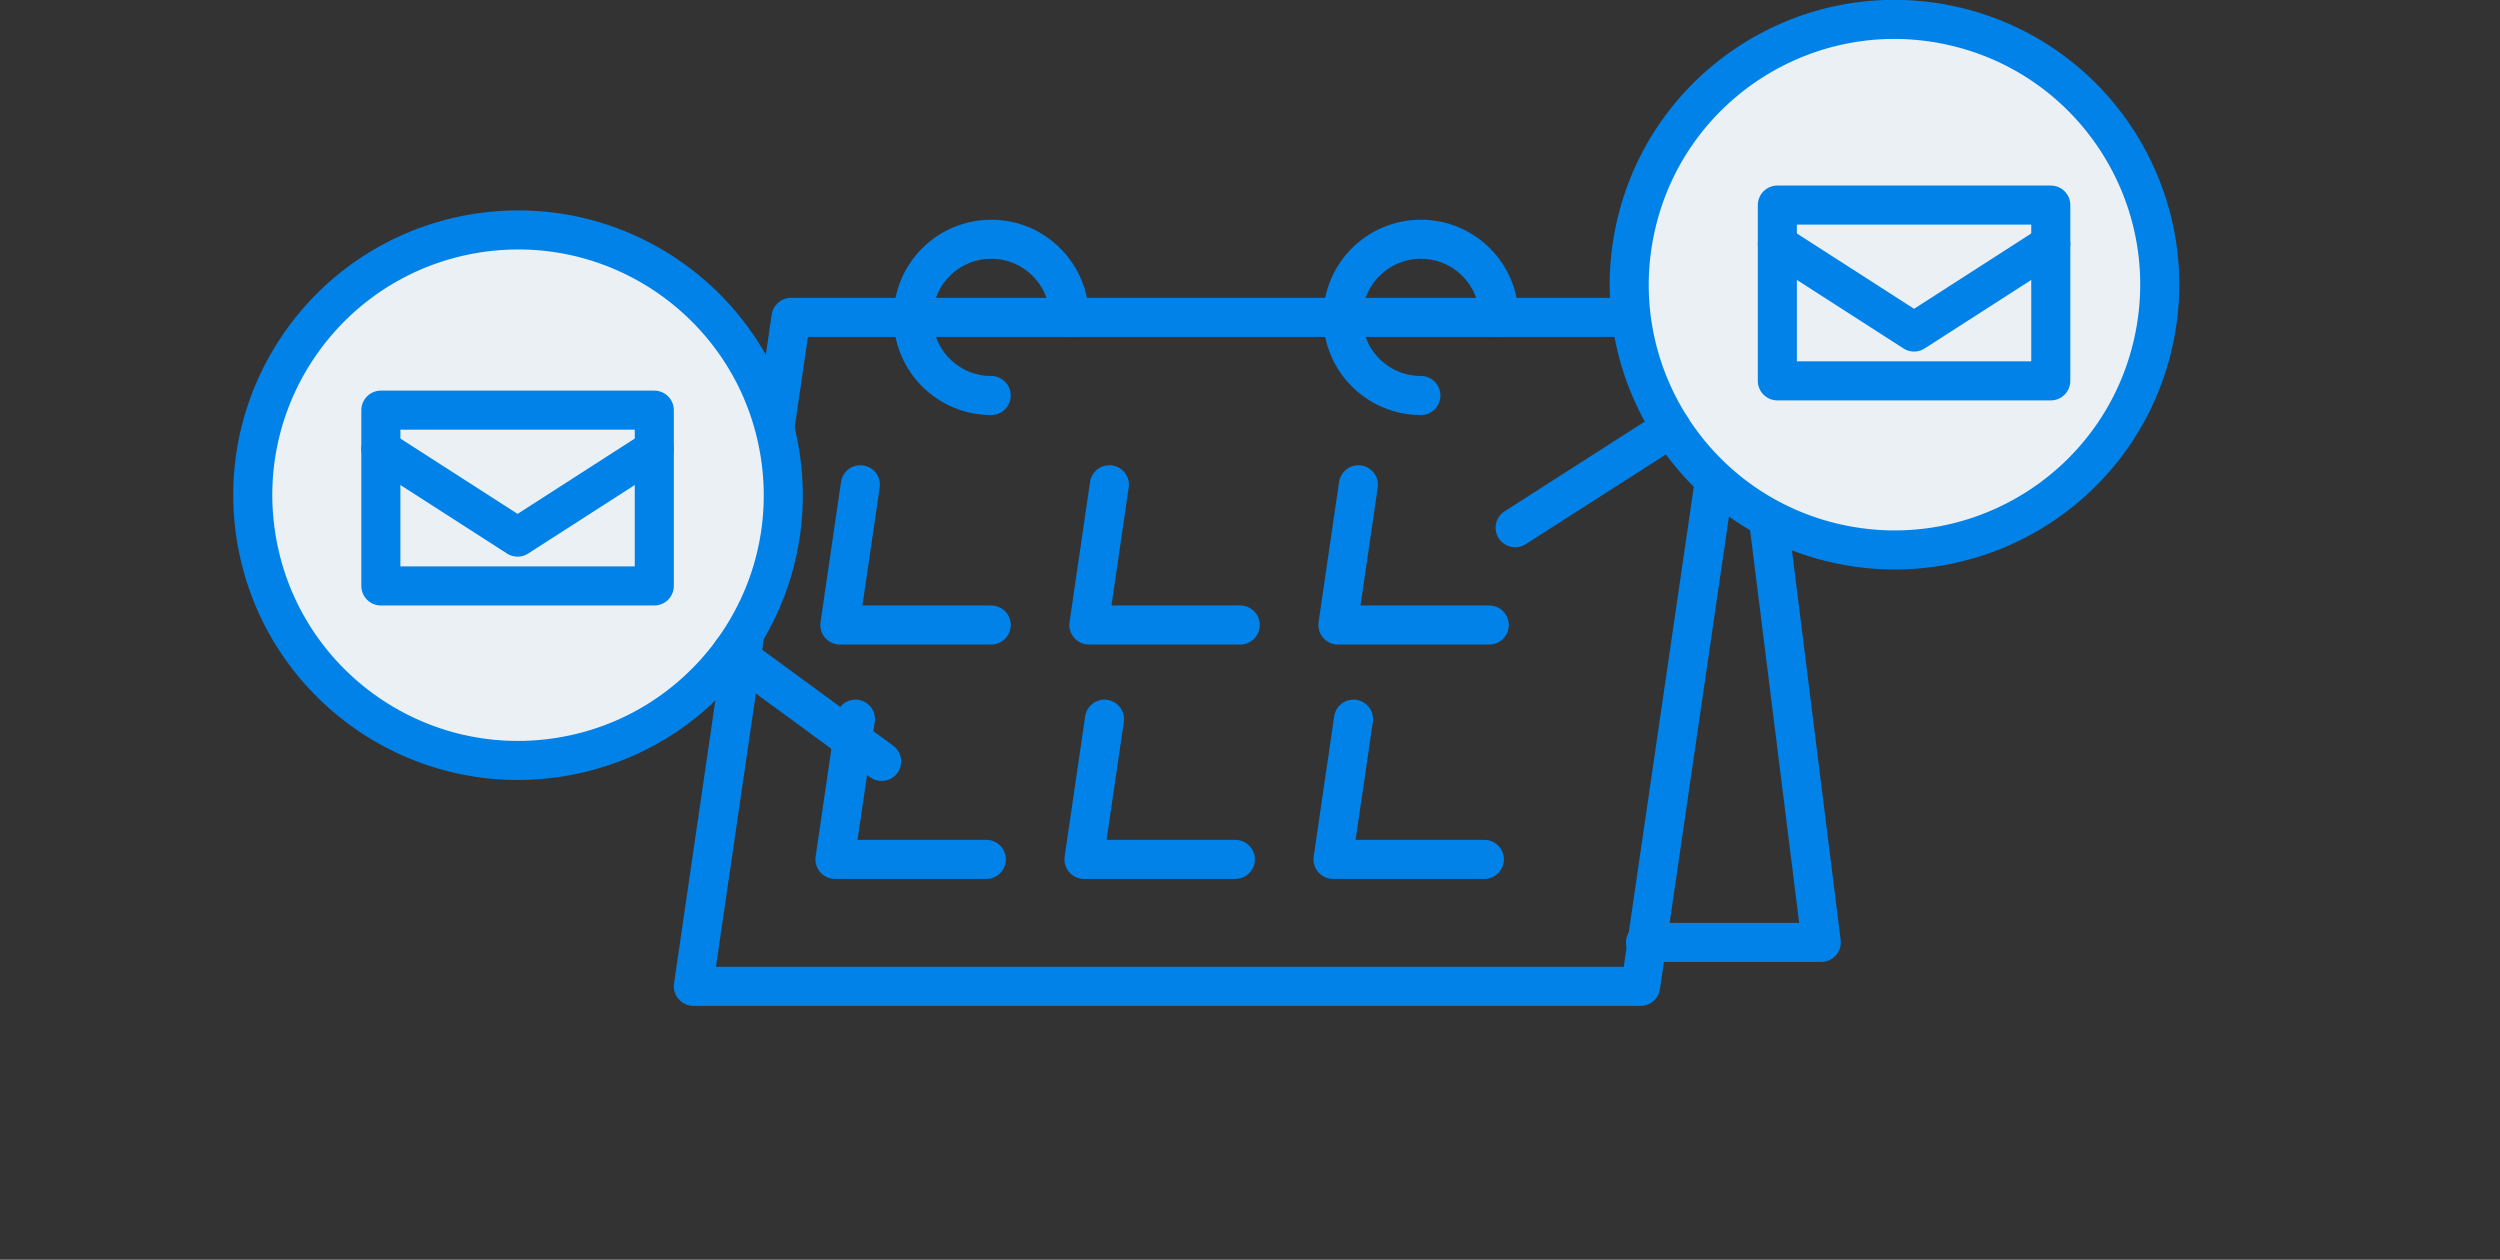 <?xml version="1.0" encoding="UTF-8"?>
<svg id="_レイヤー_2" data-name="レイヤー 2" xmlns="http://www.w3.org/2000/svg" viewBox="0 0 256 129">
  <rect x="0" y="0" width="256" height="129" fill="#333333" stroke="none"/>
  <defs>
    <style>
      .cls-1, .cls-2 {
        fill: none;
      }

      .cls-3 {
        fill: #eaf0f4;
      }

      .cls-3, .cls-2 {
        stroke: #0082e9;
        stroke-linecap: round;
        stroke-linejoin: round;
        stroke-width: 4px;
      }
    </style>
  </defs>
  <g id="Content">
    <g>
      <polygon class="cls-2" points="168 101 71 101 81 32.5 178 32.5 168 101"/>
      <polyline class="cls-2" points="178.5 32.5 186.5 96.5 168.5 96.5"/>
      <path class="cls-2" d="M101.5,40.5c-4.42,0-8-3.58-8-8s3.58-8,8-8,8,3.58,8,8"/>
      <path class="cls-2" d="M145.5,40.5c-4.42,0-8-3.58-8-8s3.58-8,8-8,8,3.58,8,8"/>
    </g>
    <rect class="cls-1" y="1" width="256" height="128"/>
    <g>
      <circle class="cls-3" cx="194.01" cy="29.16" r="27.16" transform="translate(123.95 212.41) rotate(-77.63)"/>
      <line class="cls-2" x1="155.15" y1="54.04" x2="171.13" y2="43.81"/>
    </g>
    <g>
      <circle class="cls-3" cx="53.05" cy="50.71" r="27.16" transform="translate(-7.13 8.7) rotate(-8.79)"/>
      <line class="cls-2" x1="90.28" y1="77.97" x2="74.96" y2="66.75"/>
    </g>
    <polyline class="cls-2" points="101.5 64 86 64 88.1 49.64"/>
    <polyline class="cls-2" points="127 64 111.5 64 113.6 49.64"/>
    <polyline class="cls-2" points="152.5 64 137 64 139.1 49.64"/>
    <polyline class="cls-2" points="101 88 85.5 88 87.6 73.64"/>
    <polyline class="cls-2" points="126.5 88 111 88 113.1 73.64"/>
    <polyline class="cls-2" points="152 88 136.5 88 138.6 73.64"/>
    <rect class="cls-3" x="182" y="21" width="28" height="18"/>
    <polyline class="cls-3" points="182 25 196 34 210 25"/>
    <rect class="cls-3" x="39" y="42" width="28" height="18"/>
    <polyline class="cls-3" points="39 46 53 55 67 46"/>
  </g>
</svg>
